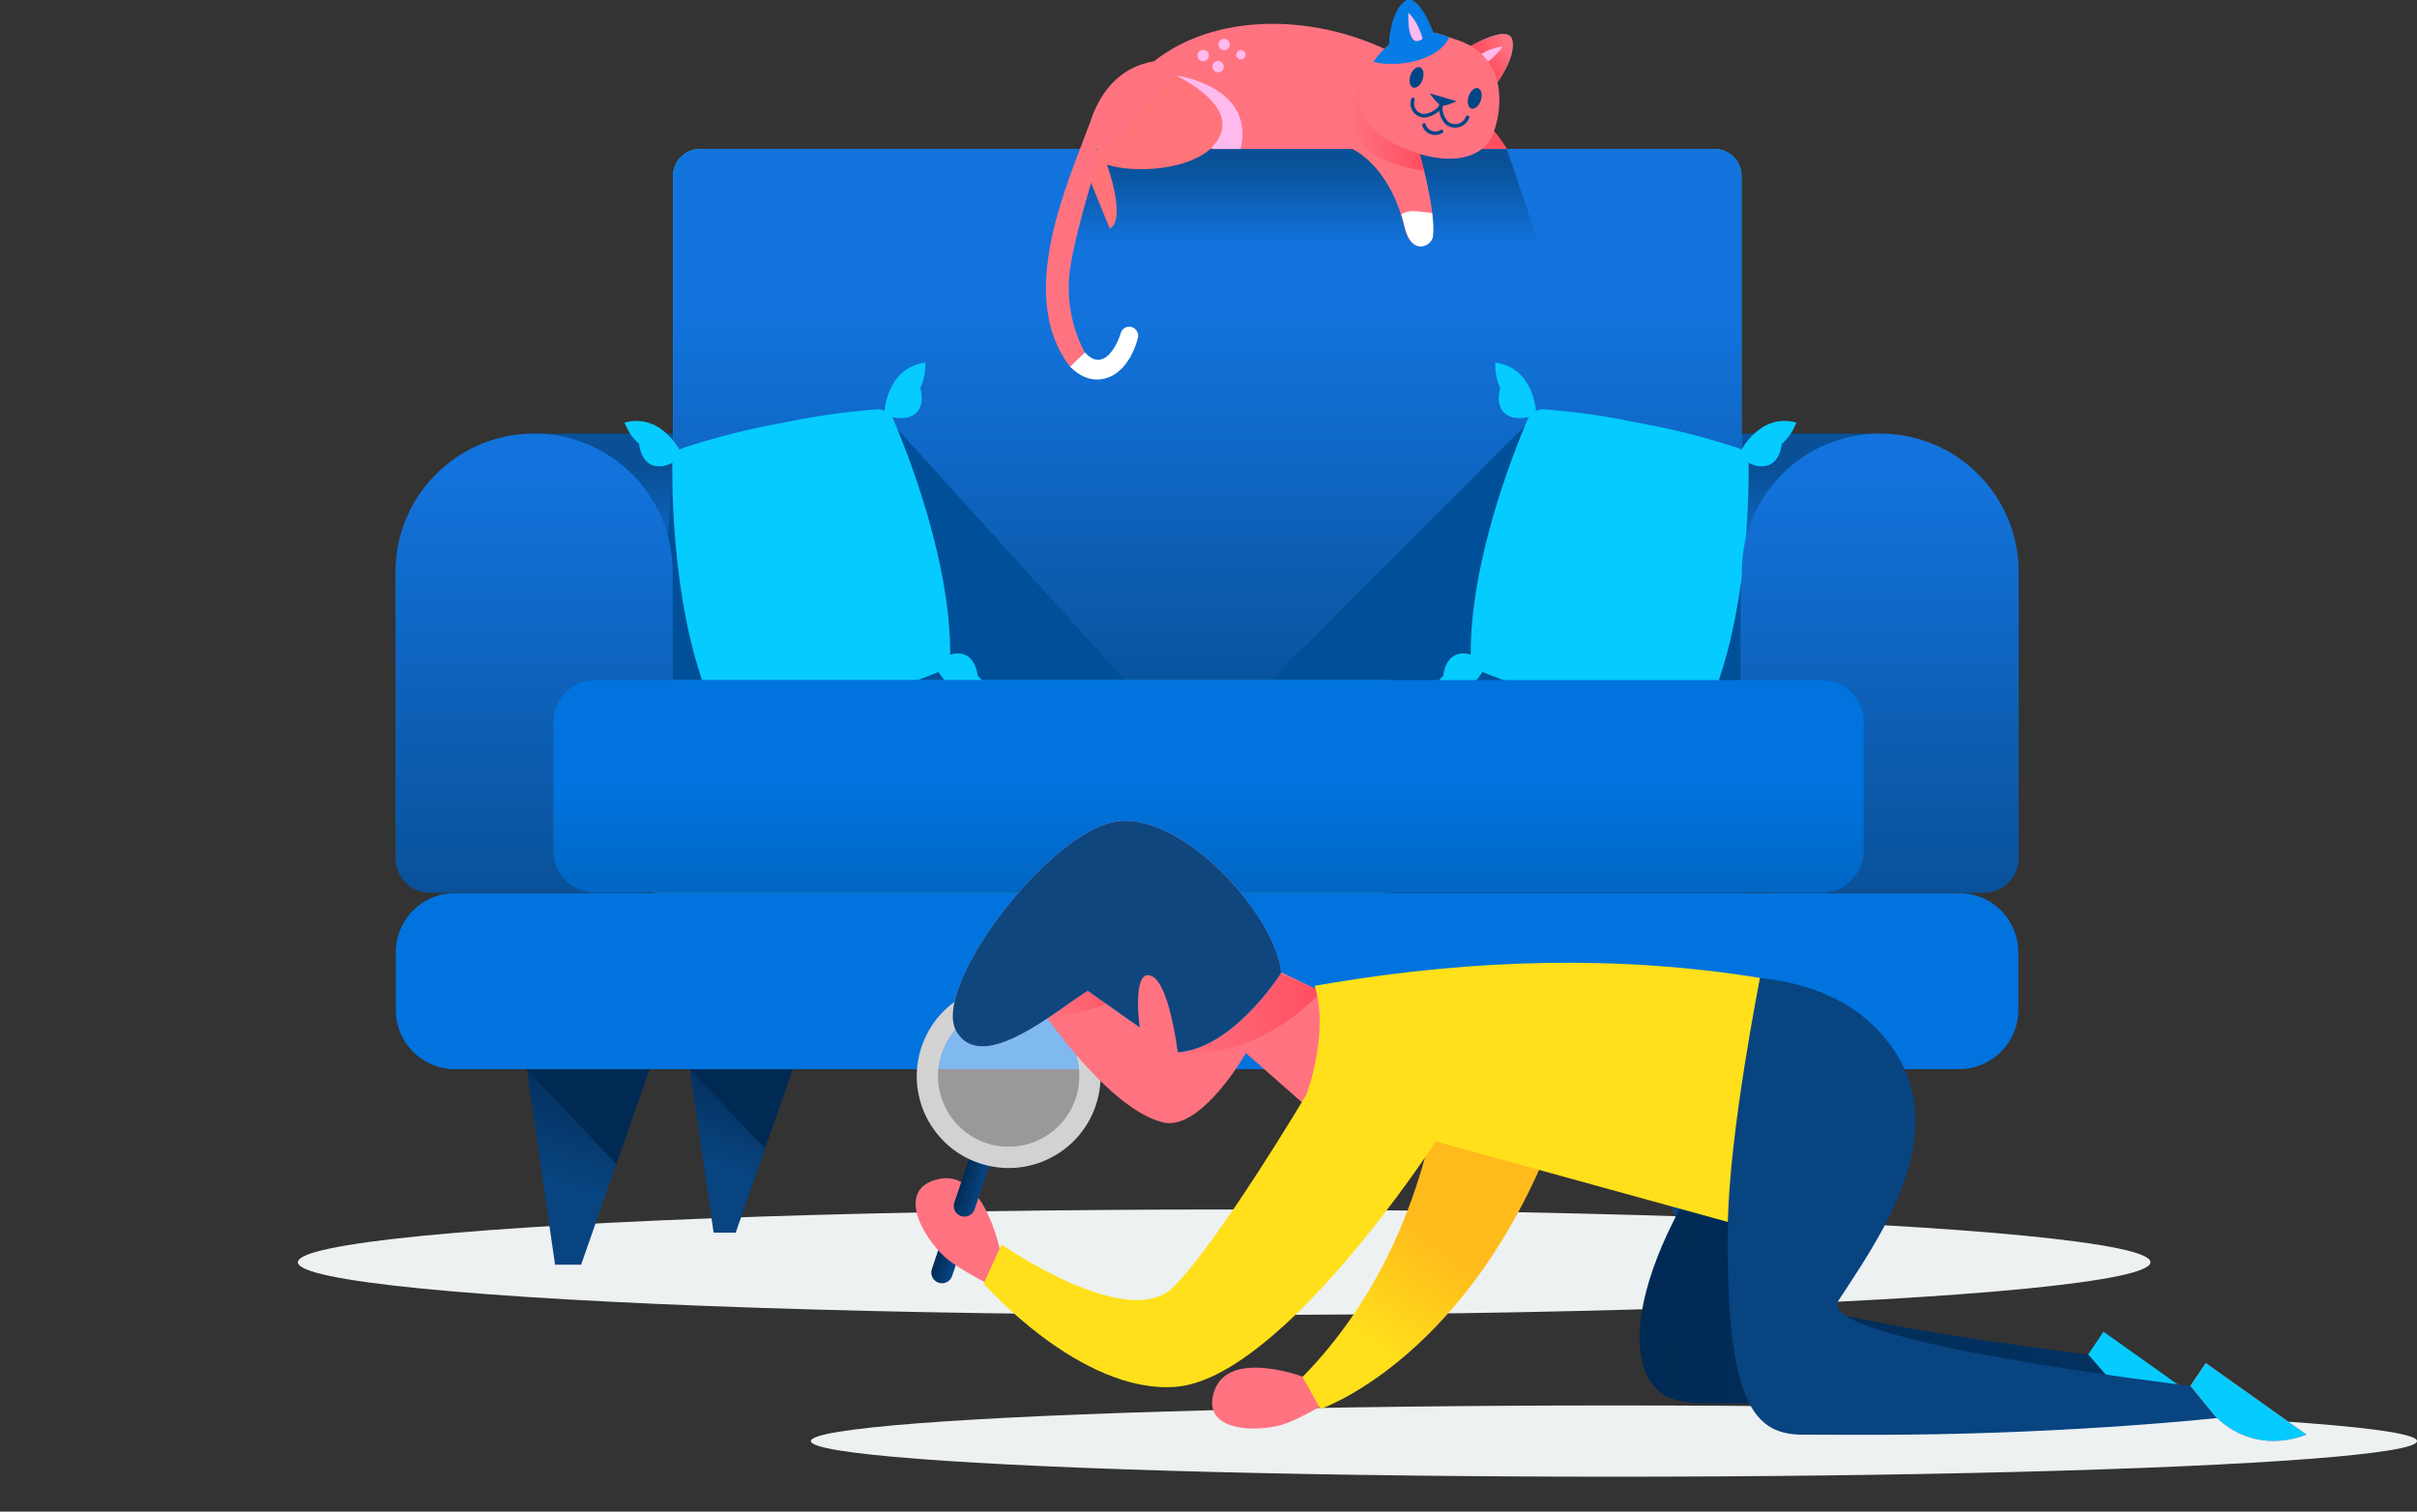 <?xml version="1.0" encoding="utf-8"?>
<!-- Generator: Adobe Illustrator 22.0.1, SVG Export Plug-In . SVG Version: 6.00 Build 0)  -->
<svg version="1.1" id="Layer_1" xmlns="http://www.w3.org/2000/svg" xmlns:xlink="http://www.w3.org/1999/xlink" x="0px" y="0px"
	 viewBox="0 0 678.4 424.3" style="enable-background:new 0 0 678.4 424.3;" xml:space="preserve">
<rect x="0" y="0" width="678.4" height="424.3" fill="#333333" stroke="none"/>
<style type="text/css">
	.st0{fill:url(#SVGID_1_);}
	.st1{fill:#EDF1F2;}
	.st2{fill:url(#SVGID_2_);}
	.st3{fill:url(#SVGID_3_);}
	.st4{fill:#005099;}
	.st5{fill:url(#SVGID_4_);}
	.st6{fill:#06CBFF;}
	.st7{fill:url(#SVGID_5_);}
	.st8{fill:url(#SVGID_6_);}
	.st9{fill:url(#SVGID_7_);}
	.st10{fill:url(#SVGID_8_);}
	.st11{fill:#002A54;}
	.st12{fill:url(#SVGID_9_);}
	.st13{fill:url(#SVGID_10_);}
	.st14{fill:url(#SVGID_11_);}
	.st15{fill:#0073DE;}
	.st16{fill:url(#SVGID_12_);}
	.st17{fill:url(#SVGID_13_);}
	.st18{fill:url(#SVGID_14_);}
	.st19{fill:#FF7381;}
	.st20{fill:url(#SVGID_15_);}
	.st21{fill:#FFFFFF;}
	.st22{fill:#057CE6;}
	.st23{fill:url(#SVGID_16_);}
	.st24{fill:#FFBAED;}
	.st25{fill:#004685;}
	.st26{fill:none;stroke:#004685;stroke-linecap:round;stroke-linejoin:round;stroke-miterlimit:10;}
	.st27{fill:url(#SVGID_17_);}
	.st28{fill:#FF7379;}
	.st29{fill:none;stroke:url(#SVGID_18_);stroke-width:6;stroke-linecap:round;stroke-linejoin:round;stroke-miterlimit:10;}
	.st30{fill:none;stroke:url(#SVGID_19_);stroke-width:6;stroke-linecap:round;stroke-linejoin:round;stroke-miterlimit:10;}
	.st31{fill:url(#SVGID_20_);}
	.st32{fill:url(#SVGID_21_);}
	.st33{opacity:0.5;fill:#FFFFFF;stroke:url(#SVGID_22_);stroke-width:6;stroke-miterlimit:10;enable-background:new    ;}
	.st34{fill:none;stroke:#D3D2D2;stroke-width:6;stroke-miterlimit:10;}
	.st35{fill:url(#SVGID_23_);}
	.st36{fill:url(#SVGID_24_);}
	.st37{fill:#ADADFF;}
	.st38{fill:#0F467E;}
	.st39{fill:url(#SVGID_25_);}
	.st40{fill:#FFE01B;}
	.st41{fill:#084480;}
</style>
<g>
	
		<linearGradient id="SVGID_1_" gradientUnits="userSpaceOnUse" x1="338.8" y1="-109.025" x2="338.8" y2="-141.041" gradientTransform="matrix(1 0 0 -1 0 22.614)">
		<stop  offset="0" style="stop-color:#095097"/>
		<stop  offset="1" style="stop-color:#1273DC"/>
	</linearGradient>
	<polyline class="st0" points="527.7,121.7 149.9,121.7 149.9,204.8 527.7,204.8 527.7,124.6 	"/>
	<ellipse class="st1" cx="343.6" cy="354.3" rx="260" ry="14.8"/>
	
		<linearGradient id="SVGID_2_" gradientUnits="userSpaceOnUse" x1="338.85" y1="-82.617" x2="338.85" y2="-155.123" gradientTransform="matrix(1 0 0 -1 0 22.614)">
		<stop  offset="0" style="stop-color:#06CBFF"/>
		<stop  offset="1" style="stop-color:#0595E8"/>
	</linearGradient>
	<path class="st2" d="M488.8,230.6H188.9V49.4c0-4.2,3.4-7.6,7.6-7.6h284.7c4.2,0,7.6,3.4,7.6,7.6L488.8,230.6L488.8,230.6z"/>
	
		<linearGradient id="SVGID_3_" gradientUnits="userSpaceOnUse" x1="338.85" y1="-181.025" x2="338.85" y2="-66.021" gradientTransform="matrix(1 0 0 -1 0 22.614)">
		<stop  offset="0" style="stop-color:#095097"/>
		<stop  offset="1" style="stop-color:#1273DC"/>
	</linearGradient>
	<path class="st3" d="M488.8,230.6H188.9V49.4c0-4.2,3.4-7.6,7.6-7.6h284.7c4.2,0,7.6,3.4,7.6,7.6L488.8,230.6L488.8,230.6z"/>
	<rect x="188.9" y="218" class="st4" width="299.9" height="32.6"/>
	<polygon class="st4" points="431.2,116.4 353.1,194.5 488,196.2 488.8,129.7 	"/>
	<polygon class="st4" points="242.2,143.1 248.2,116.4 315.8,190.9 184.5,190.9 188.9,131 	"/>
	
		<linearGradient id="SVGID_4_" gradientUnits="userSpaceOnUse" x1="365.1" y1="-23.025" x2="365.1" y2="-46.112" gradientTransform="matrix(1 0 0 -1 0 22.614)">
		<stop  offset="0" style="stop-color:#095097"/>
		<stop  offset="1" style="stop-color:#1273DC"/>
	</linearGradient>
	<polygon class="st5" points="308.9,41.8 298.5,67.8 431.7,67.8 422.9,41.8 	"/>
	<g>
		<path class="st6" d="M446.6,197.7c11.4,2.2,23.3,2.6,28.9,2.6c2,0,3.8-1.2,4.5-3c10.2-23.9,10.9-56.5,10.8-67.1
			c0-2.1-1.4-4-3.4-4.6c-4.7-1.5-13.8-4.3-24.3-6.3l-4.7-0.9c-10.5-2.2-20-3.1-24.8-3.5c-2.1-0.2-4.1,1-4.9,3
			c-4.2,9.8-16.1,40.1-15.9,66.1c0,2,1.2,3.7,3,4.5c5.1,2.1,16.3,6.4,27.6,8.7L446.6,197.7z"/>
		<g>
			<path class="st6" d="M431.2,116.4c0,0-0.2-13.1-11.5-14.6c-0.1,2.9,0.5,5.2,1.4,7.1c0,0-2,6,2.7,8
				C427.2,118.2,431.2,116.4,431.2,116.4z"/>
			<path class="st6" d="M488,127.7c0,0,5.3-12,16.2-9.1c-1,2.7-2.5,4.6-4.1,6c0,0-0.4,6.3-5.6,6.3C491,131,488,127.7,488,127.7z"/>
		</g>
		<g>
			
				<linearGradient id="SVGID_5_" gradientUnits="userSpaceOnUse" x1="479.298" y1="-189.838" x2="483.964" y2="-95.171" gradientTransform="matrix(1 0 0 -1 0 22.614)">
				<stop  offset="0" style="stop-color:#FF96BC"/>
				<stop  offset="1" style="stop-color:#FFC7DB"/>
			</linearGradient>
			<path class="st7" d="M473.9,198c0,0,0.2,13.1,11.5,14.6c0.1-2.9-0.5-5.2-1.4-7.1c0,0,2-6-2.7-8C478,196.2,473.9,198,473.9,198z"
				/>
			<path class="st6" d="M417.2,186.6c0,0-5.3,12-16.2,9.1c1-2.7,2.5-4.6,4.1-6c0,0,0.4-6.3,5.6-6.3
				C414.1,183.4,417.2,186.6,417.2,186.6z"/>
		</g>
	</g>
	<g>
		<path class="st6" d="M232.9,197.7c-11.4,2.2-23.3,2.6-28.9,2.6c-2,0-3.8-1.2-4.5-3c-10.2-23.9-10.9-56.5-10.8-67.1
			c0-2.1,1.4-4,3.4-4.6c4.7-1.5,13.8-4.3,24.3-6.3l4.7-0.9c10.5-2.2,20-3.1,24.8-3.5c2.1-0.2,4.1,1,4.9,3
			c4.2,9.8,16.1,40.1,15.9,66.1c0,2-1.2,3.7-3,4.5c-5.1,2.1-16.3,6.4-27.6,8.7L232.9,197.7z"/>
		<g>
			<path class="st6" d="M248.2,116.4c0,0,0.2-13.1,11.5-14.6c0.1,2.9-0.5,5.2-1.4,7.1c0,0,2,6-2.7,8
				C252.3,118.2,248.2,116.4,248.2,116.4z"/>
			<path class="st6" d="M191.5,127.7c0,0-5.3-12-16.2-9.1c1,2.7,2.5,4.6,4.1,6c0,0,0.4,6.3,5.6,6.3
				C188.5,131,191.5,127.7,191.5,127.7z"/>
		</g>
		<g>
			
				<linearGradient id="SVGID_6_" gradientUnits="userSpaceOnUse" x1="10579.113" y1="-189.837" x2="10583.779" y2="-95.17" gradientTransform="matrix(-1 0 0 -1 10779.315 22.614)">
				<stop  offset="0" style="stop-color:#FF96BC"/>
				<stop  offset="1" style="stop-color:#FFC7DB"/>
			</linearGradient>
			<path class="st8" d="M205.6,198c0,0-0.2,13.1-11.5,14.6c-0.1-2.9,0.5-5.2,1.4-7.1c0,0-2-6,2.7-8C201.5,196.2,205.6,198,205.6,198
				z"/>
			<path class="st6" d="M262.3,186.6c0,0,5.3,12,16.2,9.1c-1-2.7-2.5-4.6-4.1-6c0,0-0.4-6.3-5.6-6.3
				C265.4,183.4,262.3,186.6,262.3,186.6z"/>
		</g>
	</g>
	
		<linearGradient id="SVGID_7_" gradientUnits="userSpaceOnUse" x1="286.9" y1="-225.702" x2="286.9" y2="-163.714" gradientTransform="matrix(1 0 0 -1 0 22.614)">
		<stop  offset="0" style="stop-color:#06CBFF"/>
		<stop  offset="1" style="stop-color:#0595E8"/>
	</linearGradient>
	<path class="st9" d="M184.5,190.9h204.8c5.2,0,9.5,4.2,9.5,9.5v40.7c0,5.2-4.2,9.5-9.5,9.5H184.5c-5.2,0-9.5-4.2-9.5-9.5v-40.7
		C175,195.2,179.3,190.9,184.5,190.9z"/>
	<g>
		<g>
			
				<linearGradient id="SVGID_8_" gradientUnits="userSpaceOnUse" x1="209.012" y1="-274.514" x2="199.688" y2="-303.332" gradientTransform="matrix(1 0 0 -1 0 22.614)">
				<stop  offset="0" style="stop-color:#032A54"/>
				<stop  offset="1" style="stop-color:#08447F"/>
			</linearGradient>
			<polygon class="st10" points="193.6,300.1 200.3,346 206.5,346 222.5,300.1 			"/>
		</g>
		<g>
			<polygon class="st11" points="193.6,300.1 214.7,322.4 222.5,300.1 			"/>
		</g>
		<g>
			
				<linearGradient id="SVGID_9_" gradientUnits="userSpaceOnUse" x1="166.198" y1="-273.937" x2="155.048" y2="-308.401" gradientTransform="matrix(1 0 0 -1 0 22.614)">
				<stop  offset="0" style="stop-color:#032A54"/>
				<stop  offset="1" style="stop-color:#08447F"/>
			</linearGradient>
			<polygon class="st12" points="147.8,300.1 155.8,355 163.1,355 182.3,300.1 			"/>
		</g>
		<g>
			<polygon class="st11" points="147.8,300.1 173,326.8 182.3,300.1 			"/>
		</g>
		<g>
			
				<linearGradient id="SVGID_10_" gradientUnits="userSpaceOnUse" x1="4347.494" y1="-274.52" x2="4338.17" y2="-303.338" gradientTransform="matrix(-1 0 0 -1 4816.734 22.614)">
				<stop  offset="0" style="stop-color:#032A54"/>
				<stop  offset="1" style="stop-color:#08447F"/>
			</linearGradient>
			<polygon class="st13" points="484.6,300.1 478,346 471.8,346 455.8,300.1 			"/>
		</g>
		<g>
			<polygon class="st11" points="484.6,300.1 463.6,322.4 455.8,300.1 			"/>
		</g>
		<g>
			
				<linearGradient id="SVGID_11_" gradientUnits="userSpaceOnUse" x1="4304.635" y1="-273.928" x2="4293.485" y2="-308.392" gradientTransform="matrix(-1 0 0 -1 4816.734 22.614)">
				<stop  offset="0" style="stop-color:#032A54"/>
				<stop  offset="1" style="stop-color:#08447F"/>
			</linearGradient>
			<polygon class="st14" points="530.5,300.1 522.5,355 515.1,355 496,300.1 			"/>
		</g>
		<g>
			<polygon class="st11" points="530.5,300.1 505.3,326.8 496,300.1 			"/>
		</g>
	</g>
	<path class="st15" d="M549.9,300.1H127.7c-9.2,0-16.6-7.4-16.6-16.6v-16.2c0-9.2,7.4-16.6,16.6-16.6h422.2
		c9.2,0,16.6,7.4,16.6,16.6v16.2C566.5,292.6,559.1,300.1,549.9,300.1z"/>
	
		<linearGradient id="SVGID_12_" gradientUnits="userSpaceOnUse" x1="149.9" y1="-231.025" x2="149.9" y2="-111.342" gradientTransform="matrix(1 0 0 -1 0 22.614)">
		<stop  offset="0" style="stop-color:#095097"/>
		<stop  offset="1" style="stop-color:#1273DC"/>
	</linearGradient>
	<path class="st16" d="M149.9,121.7L149.9,121.7c21.5,0,38.9,17.4,38.9,38.9v80.3c0,5.4-4.4,9.7-9.7,9.7h-58.4
		c-5.4,0-9.7-4.4-9.7-9.7v-80.3C111,139.1,128.4,121.7,149.9,121.7z"/>
	
		<linearGradient id="SVGID_13_" gradientUnits="userSpaceOnUse" x1="527.75" y1="-231.025" x2="527.75" y2="-111.342" gradientTransform="matrix(1 0 0 -1 0 22.614)">
		<stop  offset="0" style="stop-color:#095097"/>
		<stop  offset="1" style="stop-color:#1273DC"/>
	</linearGradient>
	<path class="st17" d="M527.7,121.7L527.7,121.7c21.5,0,38.9,17.4,38.9,38.9v80.3c0,5.4-4.4,9.7-9.7,9.7h-58.3
		c-5.4,0-9.7-4.4-9.7-9.7v-80.3C488.8,139.1,506.2,121.7,527.7,121.7z"/>
	
		<linearGradient id="SVGID_14_" gradientUnits="userSpaceOnUse" x1="339.2" y1="-276.025" x2="339.2" y2="-197.967" gradientTransform="matrix(1 0 0 -1 0 22.614)">
		<stop  offset="0" style="stop-color:#005099"/>
		<stop  offset="1" style="stop-color:#0073DE"/>
	</linearGradient>
	<path class="st18" d="M167.1,190.9h344.2c6.5,0,11.8,5.3,11.8,11.8v36.1c0,6.5-5.3,11.8-11.8,11.8H167.1c-6.5,0-11.8-5.3-11.8-11.8
		v-36.1C155.3,196.2,160.6,190.9,167.1,190.9z"/>
	<path class="st19" d="M304.4,41.8c0,0,1.5-21.6,19.5-24.6c19-15,49.6-13,71.3,0s27.7,24.6,27.7,24.6H304.4z"/>
	<path class="st19" d="M348.2,41.8h-8.5c0.1-0.1,0.2-0.2,0.3-0.3c1.3-1.3,2.3-2.8,2.8-4.5c2-6.6-6.1-12.4-12.6-15.8
		C330.3,21.2,352.4,24.2,348.2,41.8z"/>
	
		<linearGradient id="SVGID_15_" gradientUnits="userSpaceOnUse" x1="396.474" y1="-9.512" x2="417.224" y2="-21.762" gradientTransform="matrix(1 0 0 -1 0 22.614)">
		<stop  offset="0" style="stop-color:#FF7381"/>
		<stop  offset="1" style="stop-color:#FF4D5E"/>
	</linearGradient>
	<path class="st20" d="M393.1,23.6c-2.3,5.8-3.6,12-4.2,18.2h34c0,0-5.9-11.3-26.9-24.1C394.9,19.6,393.9,21.6,393.1,23.6z"/>
	<path class="st21" d="M317.7,91.8c-1.3-0.4-2.7,0.3-3.1,1.6l0,0c-0.5,1.6-1.1,3.1-2,4.4c-0.4,0.7-0.9,1.2-1.3,1.7
		c-0.5,0.4-1,0.9-1.5,1.1c-1,0.5-2,0.5-3,0.1c-0.8-0.4-1.6-1-2.3-1.8c-0.9,0.8-1.9,1.7-2.8,2.6c-0.5,0.5-0.9,0.9-1.4,1.4
		c1.2,1.2,2.6,2.3,4.4,3c1.2,0.5,2.5,0.7,3.9,0.6c1.3-0.1,2.6-0.5,3.7-1.1c1.1-0.6,2-1.4,2.8-2.2c0.8-0.9,1.4-1.8,2-2.7
		c1.1-1.9,1.8-3.8,2.3-5.7C319.7,93.5,318.9,92.2,317.7,91.8z"/>
	<path class="st19" d="M379.6,23.3c11.2,3.2,18.4,18.4,18.4,18.4s5.1,16.8,4.1,24.6c-0.4,2.8-6,5.5-7.9-2.6c-4-17.3-14.7-22-14.7-22
		h-1.4c-10.9,0-20.2-7.7-22.3-18.4l0,0"/>
	<path class="st19" d="M379.6,23.3c11.2,3.2,18.4,18.4,18.4,18.4s5.1,16.8,4.1,24.6c-0.4,2.8-6,5.5-7.9-2.6c-4-17.3-14.7-22-14.7-22
		h-1.4c-10.9,0-20.2-7.7-22.3-18.4l0,0C355.8,23.3,379.6,23.3,379.6,23.3z"/>
	<path class="st21" d="M397.6,59.3c-2-0.1-3.3,0.1-4.3,0.9c0.4,1.1,0.7,2.4,1,3.6c1.9,8.1,7.5,5.4,7.9,2.6c0.2-1.8,0.1-4.2-0.2-6.6
		C400.5,59.6,399.1,59.4,397.6,59.3z"/>
	<g>
		<path class="st22" d="M420.2,23.3c0,0,5.3-7,4.3-12c-1.1-5-12.8,2.2-12.8,2.2S415.7,21.1,420.2,23.3z"/>
		
			<linearGradient id="SVGID_16_" gradientUnits="userSpaceOnUse" x1="1158.762" y1="-1530.083" x2="1153.595" y2="-1536.749" gradientTransform="matrix(0.942 0.336 0.336 -0.942 -153.513 -1817.159)">
			<stop  offset="0" style="stop-color:#FF7381"/>
			<stop  offset="1" style="stop-color:#FF4D5E"/>
		</linearGradient>
		<path class="st23" d="M420.2,23.3c0,0,5.3-7,4.3-12c-1.1-5-12.8,2.2-12.8,2.2S415.7,21.1,420.2,23.3z"/>
		<path class="st24" d="M421.8,13.1c0,0-3.4,0-7.7,3.1C415.4,21.6,421.8,13.1,421.8,13.1z"/>
		<path class="st19" d="M419.1,37.5c-2.8,7.2-12,8.8-22.2,5.2l-1-0.4c-10.1-3.6-16.3-10.7-13.9-18c0.7-2.1,1.9-4.6,3.5-7
			c4-5.7,10.8-10.6,20-7.3l4.3,1.5C422.9,16.3,421.9,30.3,419.1,37.5z"/>
		
			<ellipse transform="matrix(0.316 -0.949 0.949 0.316 251.29 392.069)" class="st25" cx="397.5" cy="21.8" rx="3" ry="1.8"/>
		
			<ellipse transform="matrix(0.316 -0.949 0.949 0.316 256.872 411.561)" class="st25" cx="413.8" cy="27.7" rx="3" ry="1.8"/>
		<path class="st26" d="M404.6,29.6c0,0-1.2,2.1-4.1,2.8c-2.6,0.6-4.8-2-3.9-4.5l0,0"/>
		<path class="st26" d="M404.4,29.5c0,0-0.4,2.1,1.1,4.3c1.6,2.4,5.4,1.9,6.4-0.9l0,0"/>
		<path class="st25" d="M401.3,26.2c0,0,2,3,3.3,3.4c1.3,0.3,4.2-1.2,4.2-1.2"/>
		<path class="st26" d="M399.7,35.1c0,0,0.3,1.5,2,2.1c1.6,0.6,2.9-0.3,2.9-0.3"/>
		<path class="st22" d="M389.9,12.5c0,0,0.3-8.8,4.3-12s8.5,9.8,8.5,9.8S394.9,13.6,389.9,12.5z"/>
		<path class="st22" d="M389.9,12.5c0,0,0.3-8.8,4.3-12s8.5,9.8,8.5,9.8S394.9,13.6,389.9,12.5z"/>
		<path class="st22" d="M406.8,10.5c-3.9,7.7-17.1,8.3-21.3,6.8c4-5.7,10.8-10.6,20-7.3L406.8,10.5z"/>
		<path class="st24" d="M395.3,3.6c0,0,2.6,2.1,4,7.3C394.7,14.2,395.3,3.6,395.3,3.6z"/>
		<path class="st22" d="M389.9,12.5c0,0,0.3-8.8,4.3-12s8.5,9.8,8.5,9.8S394.9,13.6,389.9,12.5z"/>
		<path class="st22" d="M389.9,12.5c0,0,0.3-8.8,4.3-12s8.5,9.8,8.5,9.8S394.9,13.6,389.9,12.5z"/>
		<path class="st24" d="M395.3,3.6c0,0,2.6,2.1,4,7.3C394.7,14.2,395.3,3.6,395.3,3.6z"/>
	</g>
	
		<linearGradient id="SVGID_17_" gradientUnits="userSpaceOnUse" x1="378.89" y1="-13.486" x2="399.7" y2="-13.486" gradientTransform="matrix(1 0 0 -1 0 22.614)">
		<stop  offset="0" style="stop-color:#FF7381"/>
		<stop  offset="1" style="stop-color:#FF4D5E"/>
	</linearGradient>
	<path class="st27" d="M399.7,47.9c-26.2-3.5-21.8-21.5-17.7-23.6c-2.4,7.3,3.7,14.4,13.9,18l1,0.4c0.5,0.2,1,0.4,1.6,0.5
		C398.8,44.3,399.2,46,399.7,47.9z"/>
	<path class="st28" d="M330.3,21.2c6.4,3.4,14.6,9.2,12.6,15.8c-3.3,10.6-23.5,12.1-32.2,9.2c0,0,5.6,15.3,0.8,18l-8.3-20.3
		c0,0,15.3-5.4,15.2-11.4"/>
	<path class="st24" d="M348.2,41.8h-7.6l-0.6-0.3c1.3-1.3,2.3-2.8,2.8-4.5c2-6.6-6.1-12.4-12.6-15.8
		C330.3,21.2,352.4,24.2,348.2,41.8z"/>
	<ellipse class="st24" cx="337.7" cy="15.6" rx="1.6" ry="1.6"/>
	<ellipse class="st24" cx="341.9" cy="18.7" rx="1.6" ry="1.6"/>
	<ellipse class="st24" cx="343.6" cy="12.5" rx="1.6" ry="1.6"/>
	
		<ellipse transform="matrix(0.626 -0.78 0.78 0.626 118.395 277.382)" class="st24" cx="348.2" cy="15.3" rx="1.3" ry="1.3"/>
	<g>
		
			<linearGradient id="SVGID_18_" gradientUnits="userSpaceOnUse" x1="952.952" y1="-1821.009" x2="958.952" y2="-1821.009" gradientTransform="matrix(0.947 0.321 0.321 -0.947 -55.092 -1678.733)">
			<stop  offset="0" style="stop-color:#002A54"/>
			<stop  offset="1" style="stop-color:#084480"/>
		</linearGradient>
		<line class="st29" x1="267.4" y1="348.2" x2="264.4" y2="357.2"/>
		<path class="st19" d="M284.3,354.6l-3.7-4c0,0-4.6-22.7-17.4-19.6s-2.8,18.4,3.3,22.9c6.9,5.1,16.6,9.1,16.6,9.1"/>
		
			<linearGradient id="SVGID_19_" gradientUnits="userSpaceOnUse" x1="952.952" y1="-1798.098" x2="958.952" y2="-1798.098" gradientTransform="matrix(0.947 0.321 0.321 -0.947 -55.092 -1678.733)">
			<stop  offset="0" style="stop-color:#002A54"/>
			<stop  offset="1" style="stop-color:#084480"/>
		</linearGradient>
		<line class="st30" x1="275.8" y1="323.5" x2="270.7" y2="338.5"/>
		<ellipse class="st1" cx="453" cy="404.5" rx="225.4" ry="10"/>
		<path class="st19" d="M370.8,385.4l-5.2,1c0,0-20.8-7.8-24.8,4.1c-4,12,13.5,11.6,20.3,9c7.7-3,15.8-8.8,15.8-8.8"/>
		
			<linearGradient id="SVGID_20_" gradientUnits="userSpaceOnUse" x1="785.354" y1="-1313.732" x2="771.352" y2="-1345.82" gradientTransform="matrix(0.979 0.206 0.206 -0.979 -101.849 -1104.745)">
			<stop  offset="0" style="stop-color:#FFBB1B"/>
			<stop  offset="1" style="stop-color:#FFE01B"/>
		</linearGradient>
		<path class="st31" d="M416.5,288.6l-10.8-2.3c0,0,1,58.2-40.1,100.2l5,9c0,0,38.5-13,63-70.8S416.5,288.6,416.5,288.6z"/>
		<g>
			
				<linearGradient id="SVGID_21_" gradientUnits="userSpaceOnUse" x1="503.921" y1="-272.208" x2="492.771" y2="-306.672" gradientTransform="matrix(1 0 0 -1 0 22.614)">
				<stop  offset="0" style="stop-color:#005099"/>
				<stop  offset="1" style="stop-color:#0073DE"/>
			</linearGradient>
			<polygon class="st32" points="480.7,296.8 488.7,351.7 508.1,351.7 515.2,296.8 			"/>
		</g>
		
			<linearGradient id="SVGID_22_" gradientUnits="userSpaceOnUse" x1="-140.074" y1="-1970.652" x2="-88.574" y2="-1970.652" gradientTransform="matrix(-0.965 0.261 0.261 0.965 687.004 2233.983)">
			<stop  offset="0" style="stop-color:#005099"/>
			<stop  offset="1" style="stop-color:#0073DE"/>
		</linearGradient>
		
			<ellipse transform="matrix(0.321 -0.947 0.947 0.321 -93.756 473.205)" class="st33" cx="283.1" cy="302" rx="22.8" ry="22.8"/>
		
			<ellipse transform="matrix(0.321 -0.947 0.947 0.321 -93.756 473.205)" class="st34" cx="283.1" cy="302" rx="22.8" ry="22.8"/>
		<g>
			<path class="st19" d="M331.3,259.3c-4.2-2.7-29-10.2-29-10.2l-11.9,31.6c0,0,19.5,30,35.8,34.3c10.8,2.9,23.5-19.4,23.5-19.4
				l16.5,14.5c0,0,15.4-28.6,16.2-26.2L331.3,259.3z"/>
			
				<linearGradient id="SVGID_23_" gradientUnits="userSpaceOnUse" x1="329.757" y1="-261.479" x2="370.857" y2="-261.479" gradientTransform="matrix(1 0 0 -1 0 22.614)">
				<stop  offset="0" style="stop-color:#FF7381"/>
				<stop  offset="1" style="stop-color:#FF4D5E"/>
			</linearGradient>
			<path class="st35" d="M329.8,295.4c0,0,21.1,3.9,41.1-17.1l-13.4-5.8L329.8,295.4z"/>
			
				<linearGradient id="SVGID_24_" gradientUnits="userSpaceOnUse" x1="294.151" y1="-256.036" x2="317.543" y2="-256.036" gradientTransform="matrix(1 0 0 -1 0 22.614)">
				<stop  offset="0" style="stop-color:#FF7381"/>
				<stop  offset="1" style="stop-color:#FF4D5E"/>
			</linearGradient>
			<path class="st36" d="M294.2,285.6c0,0,14.2-1.3,21.6-6.7c7.4-5.4-11.3-7.2-11.3-7.2L294.2,285.6z"/>
			<path class="st37" d="M329.8,295.4l-24.5-17.3c-8.5,5.2-29.5,23.7-36.8,11.5s24.8-54.7,43.8-58.8s46.1,26.5,47.3,42.3
				C359.7,273,345.7,295.1,329.8,295.4z"/>
			<path class="st38" d="M329.8,295.4l-24.5-17.3c-8.5,5.2-29.5,23.7-36.8,11.5s24.8-54.7,43.8-58.8s46.1,26.5,47.3,42.3
				C359.7,273,345.7,295.1,329.8,295.4z"/>
			<path class="st19" d="M320.3,290.3c-0.4-0.2-2.9-18.6,2.8-16.4s8,25.6,8,25.6L320.3,290.3z"/>
		</g>
		<path class="st6" d="M586.1,380.2l6.7,8.2c0,0,9.6,11.6,25.9,5.5l-28.3-20.1L586.1,380.2z"/>
		
			<linearGradient id="SVGID_25_" gradientUnits="userSpaceOnUse" x1="459.957" y1="-326.461" x2="925.5" y2="-352.284" gradientTransform="matrix(1 0 0 -1 0 22.614)">
			<stop  offset="0" style="stop-color:#002A54"/>
			<stop  offset="1" style="stop-color:#084480"/>
		</linearGradient>
		<path class="st39" d="M594,389.2l-7.9-9c0,0-63.5-7.6-88.8-16.2l12.8-54.3c-0.4-0.1-0.9-0.1-1.3-0.2c-0.2,0-0.4,0-0.6-0.1
			c-0.4,0-0.8-0.1-1.2-0.1c-0.7-0.1-1.4-0.2-2-0.3c-0.7-0.1-1.5-0.2-2.2-0.3c-1-0.2-2-0.3-2.9-0.5c-1-0.2-1.9-0.3-2.9-0.4
			c-0.5-0.1-1.1-0.2-1.6-0.2c-3.2-0.4-6.5-0.7-9.7-1c-2.6,9.5-5.9,18.7-9.7,24.9c-12.3,20-17.6,38.2-15.3,49.7
			c1.3,7,5.4,11.4,12.3,12.3c1.4,0.3,2.9,0.4,4.5,0.4c11,0,17.5,0.1,28.2,0c4.4,0,8.8-0.1,13-0.2h15.6l-0.6-0.5
			C568.8,391.9,594,389.2,594,389.2z"/>
		<path class="st40" d="M366.7,307.2c0,0,6.5-17.2,2.3-30.5l4.8-0.8c39.7-6.6,80.4-7.9,120.2-1.4l-9,68.5l-82-22.6
			c0,0-43.3,66.9-73.3,68.9c-26.6,1.8-53.6-29-53.6-29l5-11c0,0,35.5,24.8,48.3,11.9C342.2,348.4,366.7,307.2,366.7,307.2z"/>
		<path class="st41" d="M506.1,402.7c-13.3,0-22-7.8-21.1-59.7c0.4-25.4,9-68.5,9-68.5c16,1.7,29.3,7.9,37.6,20.3
			c16.7,24.7-5.5,54.6-15.6,70.3c-7.3,11.3,98.7,23.9,98.7,23.9l7.9,9c0,0-39.4,4.3-88.4,4.7C523.7,402.8,517.2,402.7,506.1,402.7z"
			/>
		<path class="st19" d="M614.8,389l6.7,8.2c0,0,9.6,11.6,25.9,5.5l-28.3-20.1L614.8,389z"/>
		<path class="st6" d="M614.8,389l6.7,8.2c0,0,9.6,11.6,25.9,5.5l-28.3-20.1L614.8,389z"/>
	</g>
</g>
<path class="st19" d="M305.7,35c-5.7,15.8-20.8,47.8-5.4,67.9l4.2-4c0,0-6-9.9-4.2-23.1c1.5-10.8,8-31.2,8-31.2L305.7,35z"/>
</svg>
